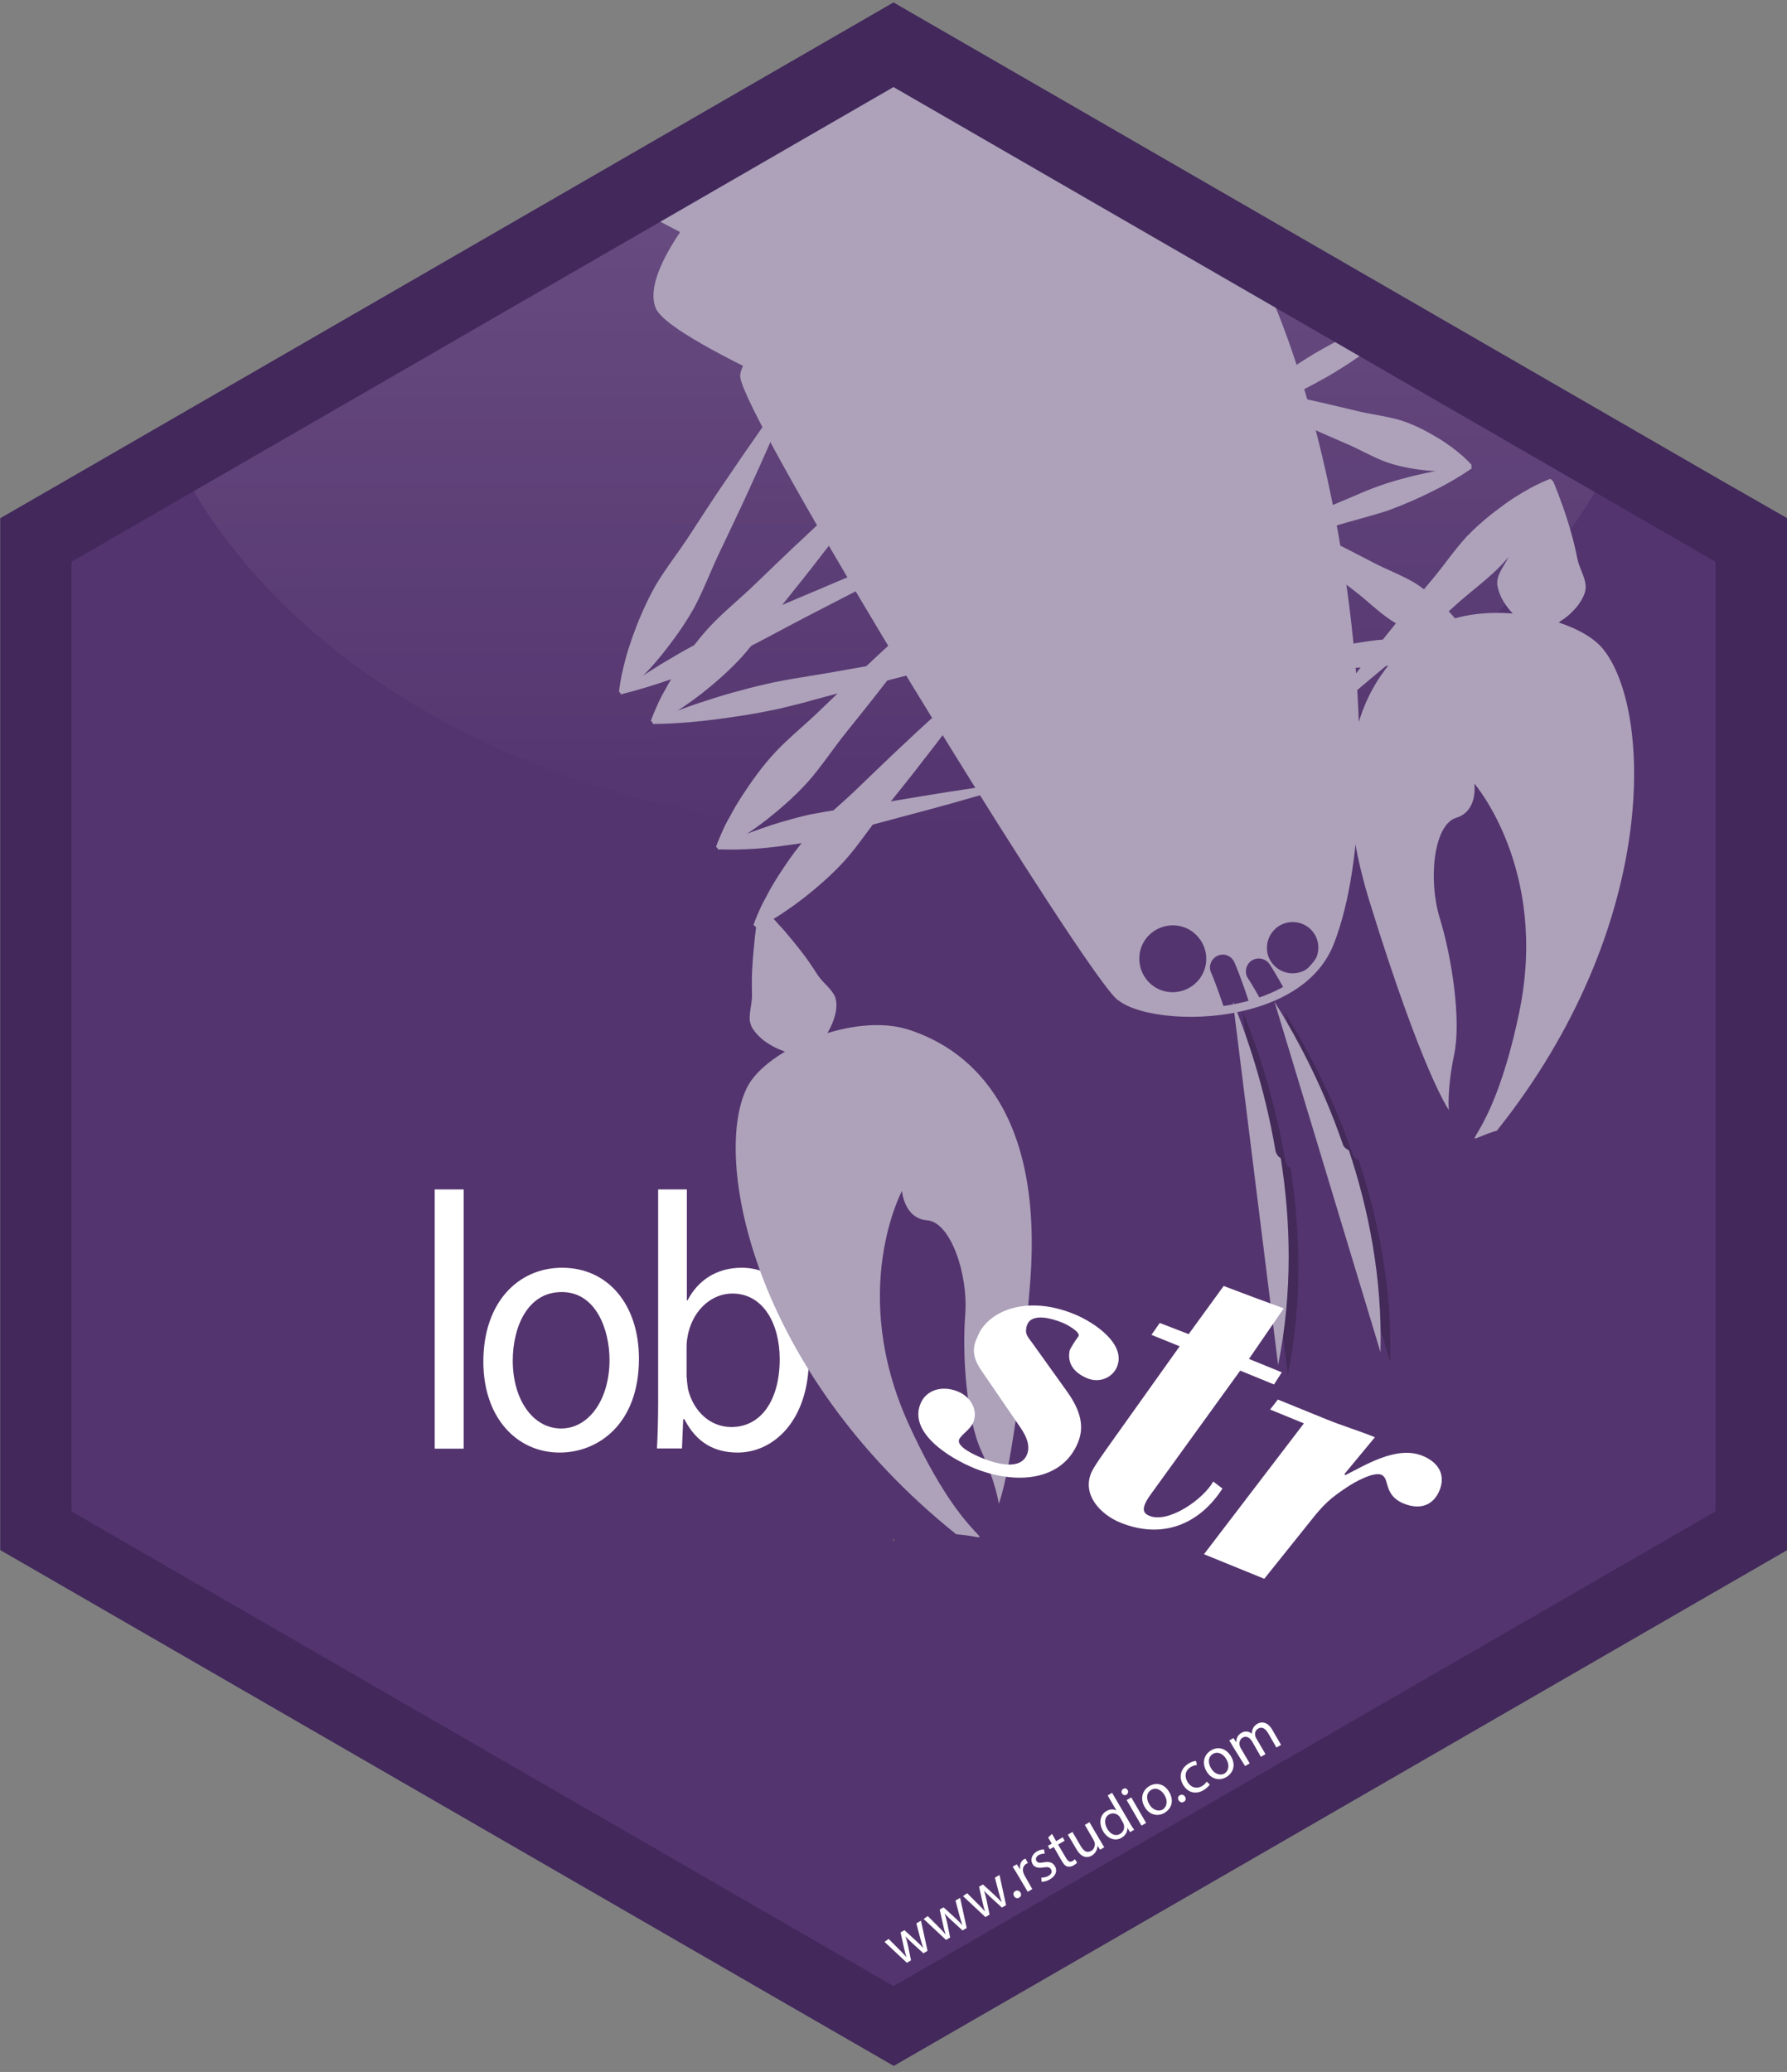 <?xml version="1.0" encoding="utf-8"?>
<!-- Generator: Adobe Illustrator 22.0.1, SVG Export Plug-In . SVG Version: 6.00 Build 0)  -->
<svg version="1.1" id="Layer_1" xmlns="http://www.w3.org/2000/svg" xmlns:xlink="http://www.w3.org/1999/xlink" x="0px" y="0px"
	 viewBox="0 0 735 852" style="enable-background:new 0 0 735 852;" xml:space="preserve">
<rect x="0" y="0" width="735" height="852" fill="#808080" stroke="none"/>
<style type="text/css">
	.st0{fill:#54346F;}
	.st1{opacity:0.25;fill:url(#SVGID_1_);}
	.st2{fill:#FFFFFF;}
	.st3{fill:#E6B35A;}
	.st4{fill:none;}
	.st5{fill:#ADA2BA;}
	.st6{opacity:0.2;}
	.st7{fill:#42285B;}
</style>
<g>
	<polygon class="st0" points="369.5,7.4 728.2,214.5 728.2,636.6 369.5,845 2.8,636.6 2.8,214.5 	"/>
	<linearGradient id="SVGID_1_" gradientUnits="userSpaceOnUse" x1="368.289" y1="-121.124" x2="369.588" y2="342.401">
		<stop  offset="0" style="stop-color:#FFFFFF;stop-opacity:0.83"/>
		<stop  offset="1" style="stop-color:#FFFFFF;stop-opacity:0"/>
	</linearGradient>
	<path class="st1" d="M622.2,168.9c-21.4-12.8-43.1-24.7-65-36.6c-21.5-11.7-42-24.9-62.5-38.1c-20.3-13.1-40.9-25.4-60.9-38.9
		c-18.9-12.8-39.6-22.2-58.9-34.2c-4.6,2.4-9.7,3.9-14.6,5.7c-6.3,2.3-11.7,5.9-17,9.9c-11.2,8.3-23.5,14.2-36.2,20
		C295.6,61.9,284,67,272.7,72.7c-11.3,5.7-20.4,13.3-30.3,21.1c-10,7.9-21.1,14.2-32,20.6c-10.6,6.3-21.3,12.2-32.4,17.5
		c-21.6,10.3-44.9,19-62.1,36.1c-8,7.9-16,15-25.8,20.6c-4.6,2.6-9.3,4.8-14.2,6.8c46.9,85.7,160,146.2,292,146.2
		c134.4,0,249.1-62.6,294.5-150.7C648.6,184.3,635.3,176.7,622.2,168.9z"/>
	<g>
		<path class="st2" d="M178.8,489.1h11.9v106.6h-11.9V489.1z"/>
		<path class="st2" d="M262.8,558.7c0,26.9-16.8,38.6-32.6,38.6c-17.7,0-31.4-14.4-31.4-37.4c0-24.3,14.3-38.6,32.4-38.6
			C250.1,521.3,262.8,536.5,262.8,558.7z M210.9,559.5c0,15.9,8.2,27.9,19.9,27.9c11.4,0,19.9-11.9,19.9-28.2
			c0-12.3-5.5-27.9-19.6-27.9C217,531.2,210.9,545.7,210.9,559.5z"/>
		<path class="st2" d="M270.2,595.7c0.3-5,0.5-12.3,0.5-18.8v-87.8h11.8v45.6h0.3c4.2-8.1,11.8-13.4,22.3-13.4
			c16.2,0,27.7,15,27.6,37.1c0,26-14.7,38.9-29.3,38.9c-9.5,0-17-4.1-21.9-13.7H281l-0.5,12H270.2z M282.5,566.5
			c0,1.7,0.3,3.3,0.5,4.8c2.3,9.2,9.2,15.5,17.8,15.5c12.4,0,19.9-11.3,19.9-27.9c0-14.6-6.8-27-19.5-27c-8.1,0-15.7,6.2-18.1,16.2
			c-0.3,1.5-0.7,3.3-0.7,5.4V566.5z"/>
	</g>
	<path class="st3" d="M367,633.9c0.3-0.3,0.6-0.6,0.9-0.9h-0.3C367.5,633.3,367.3,633.6,367,633.9z"/>
	<g>
		<path class="st2" d="M365.5,797.3l4.5,4.5c1,1,1.9,1.9,2.7,2.9l0.1,0c-0.4-1.2-0.7-2.5-1-3.8l-1.4-6.3l1.6-0.9l4.7,4.3
			c1.1,1,2.1,2,2.9,2.9l0.1,0c-0.4-1.2-0.8-2.4-1.2-3.9l-1.6-6.1l1.9-1.1l2.7,12.4l-1.7,1l-4.5-4.1c-1-1-2-1.8-2.9-2.9l0,0
			c0.5,1.4,0.8,2.7,1.1,4l1.2,5.9l-1.7,1l-9.2-8.6L365.5,797.3z"/>
		<path class="st2" d="M381.6,787.9l4.5,4.5c1,1,1.9,1.9,2.7,2.9l0.1,0c-0.4-1.2-0.7-2.5-1-3.8l-1.4-6.3l1.6-0.9l4.7,4.3
			c1.1,1,2.1,2,2.9,2.9l0.1,0c-0.4-1.2-0.8-2.4-1.2-3.9l-1.6-6.1l1.9-1.1l2.7,12.4l-1.7,1l-4.5-4.1c-1-1-2-1.8-2.9-2.9l0,0
			c0.5,1.4,0.8,2.7,1.1,4l1.2,5.9l-1.7,1l-9.2-8.6L381.6,787.9z"/>
		<path class="st2" d="M397.8,778.5l4.5,4.5c1,1,1.9,1.9,2.7,2.9l0.1,0c-0.4-1.2-0.7-2.5-1-3.8l-1.4-6.3l1.6-0.9l4.7,4.3
			c1.1,1,2.1,2,2.9,2.9l0.1,0c-0.4-1.2-0.8-2.4-1.2-3.9l-1.6-6.1l1.9-1.1l2.7,12.4l-1.7,1l-4.5-4.1c-1-1-2-1.8-2.9-2.9l0,0
			c0.5,1.4,0.8,2.7,1.1,4l1.2,5.9l-1.7,1l-9.2-8.6L397.8,778.5z"/>
		<path class="st2" d="M417.1,779.7c-0.5-0.8-0.3-1.7,0.5-2.1c0.8-0.4,1.6-0.2,2.1,0.6c0.5,0.8,0.3,1.7-0.5,2.1
			C418.4,780.8,417.5,780.5,417.1,779.7z"/>
		<path class="st2" d="M418.5,770.8c-0.7-1.2-1.4-2.3-2-3.2l1.7-1l1.3,2l0.1-0.1c-0.3-1.7,0.3-3.2,1.6-4c0.2-0.1,0.4-0.2,0.6-0.2
			l1,1.8c-0.2,0.1-0.4,0.2-0.7,0.3c-1.3,0.8-1.7,2.3-1.1,3.9c0.1,0.3,0.2,0.6,0.4,0.9l3.2,5.6l-1.9,1.1L418.5,770.8z"/>
		<path class="st2" d="M428.3,772.1c0.8,0,2-0.2,2.9-0.7c1.4-0.8,1.6-1.9,1.1-2.7c-0.5-0.9-1.4-1.1-3.1-0.8
			c-2.3,0.4-3.8-0.1-4.5-1.4c-1-1.7-0.4-3.9,1.8-5.2c1.1-0.6,2.2-0.9,2.9-0.8l0.3,1.7c-0.6,0-1.5,0.1-2.5,0.6
			c-1.1,0.7-1.4,1.7-0.9,2.4c0.5,0.9,1.4,0.9,3,0.6c2.2-0.4,3.7,0,4.6,1.6c1.1,1.8,0.4,4-2.1,5.4c-1.1,0.7-2.4,1-3.4,1L428.3,772.1z
			"/>
		<path class="st2" d="M432.7,754.1l1.7,3l2.7-1.6l0.8,1.4l-2.7,1.6l3.3,5.6c0.8,1.3,1.6,1.8,2.6,1.2c0.5-0.3,0.8-0.6,1-0.8l0.9,1.4
			c-0.3,0.4-0.8,0.8-1.5,1.2c-0.9,0.5-1.8,0.6-2.5,0.4c-0.9-0.2-1.6-1.1-2.3-2.3l-3.3-5.7l-1.6,0.9l-0.8-1.4l1.6-0.9l-1.5-2.5
			L432.7,754.1z"/>
		<path class="st2" d="M452.5,756.8c0.6,1.1,1.2,2,1.7,2.8l-1.7,1l-1.1-1.6l0,0c0,1.1-0.5,2.9-2.3,4c-1.6,1-4.1,1.2-6.3-2.5
			l-3.6-6.1l1.9-1.1l3.4,5.8c1.2,2,2.5,3,4.3,2c1.3-0.7,1.6-2.1,1.5-3.2c-0.1-0.3-0.2-0.7-0.4-1.1l-3.7-6.4l1.9-1.1L452.5,756.8z"/>
		<path class="st2" d="M457.4,737.2l7.4,12.6c0.5,0.9,1.2,2,1.7,2.6l-1.7,1l-1.1-1.8l0,0c0.1,1.5-0.7,3.1-2.4,4.1
			c-2.5,1.5-5.7,0.5-7.6-2.7c-2-3.5-1.1-6.9,1.4-8.3c1.6-0.9,3.1-0.8,4.1-0.2l0,0l-3.6-6.2L457.4,737.2z M460.8,747.5
			c-0.1-0.2-0.3-0.5-0.6-0.8c-1-1-2.6-1.4-4-0.6c-2,1.1-2.1,3.6-0.8,5.9c1.2,2.1,3.3,3.3,5.3,2.1c1.3-0.7,2-2.3,1.5-3.9
			c-0.1-0.3-0.2-0.6-0.4-0.9L460.8,747.5z"/>
		<path class="st2" d="M463.8,736.1c0.4,0.6,0.2,1.4-0.5,1.9c-0.7,0.4-1.4,0.1-1.8-0.5c-0.4-0.7-0.2-1.5,0.5-1.9
			C462.7,735.2,463.4,735.4,463.8,736.1z M469.5,750.7l-6.1-10.5l1.9-1.1l6.1,10.5L469.5,750.7z"/>
		<path class="st2" d="M480.9,736.9c2.3,3.9,0.6,7.1-2,8.6c-2.8,1.6-6.2,0.8-8.1-2.5c-2-3.5-0.9-6.9,2-8.6
			C475.8,732.7,479.1,733.7,480.9,736.9z M472.7,741.9c1.3,2.3,3.7,3.2,5.5,2.2c1.8-1.1,2.2-3.6,0.8-5.9c-1-1.8-3.2-3.5-5.5-2.2
			C471.3,737.3,471.5,739.9,472.7,741.9z"/>
		<path class="st2" d="M484.8,740.3c-0.5-0.8-0.3-1.7,0.5-2.1c0.8-0.4,1.6-0.2,2.1,0.6c0.5,0.8,0.3,1.7-0.5,2.1
			C486.1,741.4,485.3,741.1,484.8,740.3z"/>
		<path class="st2" d="M497.6,733.8c-0.3,0.5-1.2,1.5-2.7,2.4c-3.2,1.8-6.4,0.9-8.3-2.3c-1.9-3.2-1-6.8,2.4-8.8c1.1-0.7,2.3-1,2.9-1
			l0.4,1.7c-0.6,0-1.5,0.2-2.5,0.8c-2.4,1.4-2.7,3.9-1.4,6.1c1.4,2.4,3.8,3,5.9,1.8c1.1-0.6,1.6-1.3,2-1.9L497.6,733.8z"/>
		<path class="st2" d="M506.3,722.2c2.3,3.9,0.6,7.1-2,8.6c-2.8,1.6-6.2,0.8-8.1-2.5c-2-3.5-0.9-6.9,2-8.6
			C501.1,718,504.4,719,506.3,722.2z M498.1,727.1c1.3,2.3,3.7,3.2,5.5,2.2c1.8-1.1,2.2-3.6,0.8-5.9c-1-1.8-3.2-3.5-5.5-2.2
			C496.7,722.5,496.9,725.1,498.1,727.1z"/>
		<path class="st2" d="M507.3,718.5c-0.6-1.1-1.2-2-1.7-2.8l1.7-1l1.1,1.6l0.1,0c0-1.3,0.4-2.8,2.2-3.8c1.4-0.8,3-0.6,4.2,0.4l0,0
			c0-0.8,0.1-1.5,0.4-2c0.3-0.8,0.9-1.5,1.9-2.1c1.4-0.8,4-1.1,6.1,2.5l3.6,6.2l-1.9,1.1l-3.4-5.9c-1.2-2-2.6-2.8-4.1-1.9
			c-1.1,0.6-1.5,1.9-1.2,3c0.1,0.3,0.2,0.7,0.4,1l3.8,6.5l-1.9,1.1l-3.6-6.3c-1-1.7-2.4-2.4-3.9-1.6c-1.2,0.7-1.5,2.1-1.2,3.3
			c0.1,0.3,0.2,0.7,0.4,1l3.7,6.3l-1.9,1.1L507.3,718.5z"/>
	</g>
	<path class="st4" d="M288.6,508.8c0,0.1,0,0.1,0,0.2c0,0,0,0,0.1,0C288.6,508.9,288.6,508.8,288.6,508.8z"/>
	<path class="st4" d="M365.4,505.6c-0.1,0.1-0.1,0.2-0.2,0.4c0.1,0,0.1,0,0.2-0.1C365.4,505.8,365.4,505.7,365.4,505.6z"/>
	<g>
		<g>
			<path class="st5" d="M390.6,38.3c-7.1-3.2-15.7-6.7-23.6-5.8c-9.4,1.1-19,7.7-27.1,12.3c-9.6,5.4-19.1,10.6-29.2,15
				c-17,7.5-34.9,14.2-49.7,25.6c33.8,18.9,84.2,41.6,84.2,41.6l72.1-61.7c0,0-1.8-6-4.7-15.3C405.4,45.8,398.2,41.7,390.6,38.3z"/>
		</g>
	</g>
	<g>
		<g>
			<path class="st5" d="M434.9,63.4c-6.8-4-13.5-8.1-20.7-11.4c-7.6-3.5-15.7-5.3-23.4-8.5c-6.2-2.6-11.9-6.6-18.3-8.9
				c-6.6-2.4-12.6-0.3-18.9,1.9c-11.8,4.1-23,10.1-33.7,16.7c-31.6,29.1-53.9,59.5-48.6,72.7c6,14.6,117.4,59.5,117.4,59.5
				l79.9-68.4c0,0-5-19.9-12.2-43.6C449.1,70.4,441.7,67.5,434.9,63.4z"/>
			<path class="st5" d="M352.5,26.4c6.3-2.1,12.5-3.8,19.2-2.4c6.6,1.4,12.4,5.4,18.4,8.3c7.8,3.9,16.5,5.7,24.6,9.1
				c7.7,3.3,15.1,7.2,22.3,11.6c5,3,10.3,5.5,15.6,7.8"/>
		</g>
		<g>
			<path class="st5" d="M470.4,116.6l0.3,1.1l-81.5,69.8l-1-0.4c-4.3-1.7-106.4-42.9-117.6-58.9c-0.4-0.5-0.7-1-0.9-1.5
				c-6.9-16.9,26-55.4,59.5-84 M331.5,45.3c-38.5,33-63.7,67.4-58.5,80c0.1,0.3,0.3,0.5,0.5,0.8c8.4,12,78.3,42.4,115,57.2l78.3-67"
				/>
		</g>
	</g>
	<g>
		<g>
			<line class="st5" x1="325.3" y1="160.6" x2="255.2" y2="285"/>
		</g>
		<g>
			<path class="st5" d="M326,161c0,0-3.5,8.3-9,20.5c-2.7,6.1-5.9,13.3-9.4,20.9c-3.5,7.7-7.4,15.7-11.2,23.8c-3.9,8-7,16.5-11,23.9
				c-4.1,7.3-8.8,13.6-13,18.9c-2.1,2.6-4.2,5-6.1,7c-1.9,2-3.7,3.8-5.2,5.2c-3,2.8-5,4.2-5,4.2l-1.5-0.9c0,0,0.2-2.4,1-6.5
				c0.4-2,1-4.4,1.7-7.1c0.7-2.7,1.7-5.7,2.8-8.9c2.3-6.4,5.3-13.7,9.4-21c4.2-7.2,9.9-14.3,14.7-21.8c4.9-7.5,9.7-15,14.5-21.9
				c4.7-7,9.1-13.4,13-18.9c7.6-11.1,12.9-18.3,12.9-18.3L326,161z"/>
		</g>
	</g>
	<g>
		<g>
			<line class="st5" x1="255.2" y1="285" x2="404.5" y2="214.8"/>
		</g>
		<g>
			<path class="st5" d="M255,284.5c0,0,8.3-6.5,21.8-14.3c3.3-2,7-4,10.9-6.1c3.9-2.1,8.1-4.2,12.4-6.3c4.4-2,9-3.9,13.7-5.8
				c4.7-1.9,9.5-3.9,14.2-5.9c19-8,37.9-16.2,52.3-22c14.3-5.9,23.9-9.8,23.9-9.8l0.4,1c0,0-9.1,4.9-22.8,12.2
				c-13.6,7.4-32,16.7-50.3,26.2c-4.6,2.4-9.1,4.8-13.6,7.2c-4.5,2.4-8.9,4.7-13.2,6.8c-4.4,2-8.6,4-12.8,5.6
				c-4.1,1.7-8,3.2-11.7,4.5c-14.6,5.4-24.9,7.7-24.9,7.7L255,284.5z"/>
		</g>
	</g>
	<g>
		<g>
			<g>
				<line class="st5" x1="452.3" y1="108.3" x2="585.8" y2="125.1"/>
			</g>
			<g>
				<path class="st5" d="M538.5,120.3c-3.7-2.5-8.4-4.6-11.4-8.1c-0.6-0.7-0.9-1.4-1.1-2.2c-2-0.1-4-0.1-6.1-0.3
					c-8.4-0.4-16.8-1-24.7-1.2c-7.9-0.4-15.3-0.5-21.6-0.7c-12.7-0.4-21.1-0.4-21.1-0.4l-0.2,1.7c0,0,8.2,2.1,20.6,4.8
					c6.2,1.4,13.4,3.1,21.1,4.7c7.7,1.7,16,3.3,24.3,4.9c8.3,1.6,16.4,4.1,24.3,5.2c3.1,0.4,6.2,0.6,9.1,0.8
					C547.2,126.4,542.9,123.3,538.5,120.3z"/>
			</g>
		</g>
		<g>
			<g>
				<line class="st5" x1="585.8" y1="125.1" x2="452.4" y2="203.9"/>
			</g>
			<g>
				<path class="st5" d="M571.1,131.5c-0.3-0.4-0.6-0.7-0.8-1.1c-2.3,1-4.9,2.1-7.5,3.4c-3.3,1.5-6.9,3.3-10.5,5.2
					c-3.7,1.9-7.6,4-11.5,6.3c-3.9,2.3-7.8,4.9-11.8,7.6c-4,2.6-8,5.3-12.1,8c-16.3,10.6-32.6,21-44.7,29.1
					c-12.1,8-20.2,13.5-20.2,13.5l0.5,0.9c0,0,8.7-4.4,21.5-11.2c12.9-6.7,30-15.9,47-25.1c4.3-2.3,8.6-4.5,12.8-6.7
					c4.3-2.2,8.4-4.4,12.3-6.6c3.9-2.3,7.6-4.6,11.1-7c3.5-2.3,6.7-4.6,9.7-6.7c3-2.2,5.7-4.2,8-6.1
					C573.7,134,572.3,132.9,571.1,131.5z"/>
			</g>
		</g>
	</g>
	<g>
		<g>
			<g>
				<line class="st5" x1="505.2" y1="158.7" x2="605.2" y2="192.1"/>
			</g>
			<g>
				<path class="st5" d="M505.5,157.9c0,0,6.6,1.1,16.3,3c4.9,1,10.6,2.1,16.6,3.5c6.1,1.3,12.5,2.9,18.9,4.4
					c6.4,1.6,13.1,2.3,19,4.1c5.9,1.9,11,4.7,15.3,7.3c2.2,1.3,4.1,2.7,5.8,3.9c1.7,1.3,3.1,2.5,4.3,3.5c2.3,2.1,3.6,3.6,3.6,3.6
					l-0.6,1.7c0,0-1.9,0.4-5,0.7c-1.6,0.2-3.4,0.2-5.6,0.2c-2.1,0-4.5-0.1-7-0.3c-5-0.5-10.8-1.4-16.7-3.4
					c-5.8-2.1-11.6-5.6-17.7-8.1c-6.1-2.7-12.1-5.2-17.8-7.9c-5.7-2.6-10.9-5.1-15.4-7.2c-9-4.3-14.9-7.4-14.9-7.4L505.5,157.9z"/>
			</g>
		</g>
		<g>
			<g>
				<line class="st5" x1="605.2" y1="192.1" x2="490.6" y2="232.2"/>
			</g>
			<g>
				<path class="st5" d="M605.3,192.6c0,0-6.4,4.7-16.7,9.7c-2.6,1.3-5.4,2.6-8.4,3.9c-3,1.3-6.2,2.6-9.5,3.8
					c-3.4,1.1-6.9,2.1-10.5,3.1c-3.6,1-7.3,2-10.9,3.1c-7.3,2.2-14.5,4.4-21.4,6.3c-6.8,2-13.3,3.7-18.7,5.3c-11,3.1-18.3,5-18.3,5
					l-0.3-1c0,0,7-3.1,17.5-7.5c5.2-2.2,11.4-4.9,17.9-7.6c6.6-2.8,13.6-5.6,20.7-8.4c3.5-1.5,7-3,10.4-4.4
					c3.4-1.5,6.8-2.9,10.2-4.1c3.4-1.2,6.6-2.2,9.8-3c3.1-0.9,6.2-1.6,9-2.2c11.2-2.5,19.1-2.8,19.1-2.8L605.3,192.6z"/>
			</g>
		</g>
	</g>
	<g>
		<g>
			<g>
				<line class="st5" x1="516.3" y1="208.7" x2="605.2" y2="265.2"/>
			</g>
			<g>
				<path class="st5" d="M516.7,208c0,0,6.1,2.6,15.1,6.9c4.5,2.1,9.7,4.6,15.3,7.4c5.6,2.7,11.4,5.8,17.3,8.8
					c5.8,3.1,12.2,5.4,17.5,8.6c5.2,3.3,9.6,7.2,13.1,10.8c1.8,1.8,3.3,3.6,4.7,5.2c1.3,1.6,2.5,3.1,3.3,4.5
					c1.8,2.6,2.6,4.3,2.6,4.3l-0.9,1.5c0,0-1.9,0-5-0.5c-1.6-0.2-3.4-0.6-5.4-1.1c-2.1-0.5-4.3-1.2-6.7-2
					c-4.8-1.7-10.2-3.9-15.4-7.3c-5.2-3.4-9.9-8.2-15.2-12.2c-5.2-4-10.5-8-15.3-11.9c-4.9-3.9-9.3-7.6-13.2-10.7
					c-7.7-6.3-12.7-10.8-12.7-10.8L516.7,208z"/>
			</g>
		</g>
		<g>
			<g>
				<line class="st5" x1="605.2" y1="265.2" x2="484.4" y2="276.5"/>
			</g>
			<g>
				<path class="st5" d="M605.3,265.7c0,0-7.3,3.1-18.5,5.4c-2.8,0.6-5.8,1.2-9.1,1.7c-3.2,0.6-6.6,1-10.2,1.3
					c-3.5,0.3-7.2,0.4-11,0.5c-3.7,0.1-7.5,0.2-11.3,0.3c-7.6,0.3-15.2,0.7-22.3,1c-7.1,0.3-13.8,0.4-19.5,0.6
					c-11.4,0.3-19,0.4-19,0.4l-0.1-1c0,0,7.5-1.3,18.8-3.1c5.6-0.9,12.2-2,19.2-3c7-1.1,14.6-2.1,22.1-3.2c3.8-0.6,7.5-1.2,11.2-1.8
					c3.7-0.6,7.3-1.2,10.9-1.6c3.5-0.3,7-0.6,10.2-0.6c3.3-0.1,6.4-0.1,9.2,0c11.4,0.2,19.2,1.9,19.2,1.9L605.3,265.7z"/>
			</g>
		</g>
	</g>
	<g>
		<g>
			<line class="st5" x1="364.6" y1="191.4" x2="268.4" y2="297"/>
		</g>
		<g>
			<path class="st5" d="M365.2,192c0,0-5.2,7.3-13.4,18c-4,5.4-8.7,11.7-13.9,18.3c-5.1,6.7-10.7,13.6-16.3,20.6
				c-5.6,6.9-10.5,14.5-16.1,20.8c-5.6,6.2-11.6,11.3-16.9,15.5c-2.7,2.1-5.2,3.9-7.6,5.5c-2.3,1.6-4.4,2.9-6.2,3.9
				c-3.6,2-5.8,3-5.8,3l-1.3-1.2c0,0,0.8-2.3,2.5-6.1c0.8-1.9,1.9-4.1,3.3-6.5c1.3-2.5,2.9-5.2,4.7-8c3.7-5.7,8.2-12.2,13.9-18.3
				c5.7-6.1,12.8-11.7,19.2-18c6.5-6.2,12.8-12.4,19-18.1c6.1-5.8,11.9-11,16.9-15.5c9.9-9.1,16.7-15,16.7-15L365.2,192z"/>
		</g>
	</g>
	<g>
		<g>
			<line class="st5" x1="268.4" y1="297" x2="429.6" y2="262"/>
		</g>
		<g>
			<path class="st5" d="M268.3,296.5c0,0,9.6-4.5,24.4-9.1c3.7-1.2,7.7-2.4,12-3.5c4.3-1.2,8.8-2.3,13.5-3.3c4.7-1,9.7-1.8,14.7-2.6
				c5-0.8,10.1-1.7,15.2-2.6c20.3-3.6,40.6-7.3,55.9-9.7c15.3-2.5,25.5-4.1,25.5-4.1l0.2,1c0,0-10,2.7-24.9,6.8
				c-14.9,4.1-34.9,9.1-54.9,14.3c-5,1.3-10,2.7-14.9,4c-4.9,1.4-9.7,2.6-14.4,3.7c-4.7,1-9.3,1.9-13.7,2.6
				c-4.4,0.7-8.5,1.3-12.4,1.8c-15.4,2-26,1.9-26,1.9L268.3,296.5z"/>
		</g>
	</g>
	<g>
		<g>
			<g>
				<line class="st5" x1="391.4" y1="243.3" x2="295.2" y2="348.8"/>
			</g>
			<g>
				<path class="st5" d="M392,243.8c0,0-5.2,7.3-13.4,18c-4,5.4-8.7,11.7-13.9,18.3c-5.1,6.7-10.7,13.6-16.3,20.6
					c-5.6,6.9-10.5,14.5-16.1,20.8c-5.6,6.2-11.6,11.3-16.9,15.5c-2.7,2.1-5.2,3.9-7.6,5.5c-2.3,1.6-4.4,2.9-6.2,3.9
					c-3.6,2-5.8,3-5.8,3l-1.3-1.2c0,0,0.8-2.3,2.5-6.1c0.8-1.9,1.9-4.1,3.3-6.5c1.3-2.5,2.9-5.2,4.7-8c3.7-5.7,8.2-12.2,13.9-18.3
					c5.7-6.1,12.8-11.7,19.2-18c6.5-6.2,12.8-12.4,19-18.1c6.1-5.8,11.9-11,16.9-15.5c9.9-9.1,16.7-15,16.7-15L392,243.8z"/>
			</g>
		</g>
		<g>
			<g>
				<line class="st5" x1="295.2" y1="348.8" x2="419.4" y2="321.9"/>
			</g>
			<g>
				<path class="st5" d="M295.1,348.3c0,0,7.3-4,18.6-7.8c2.8-1,5.9-2,9.2-2.9c3.3-1,6.8-1.9,10.4-2.7c3.6-0.7,7.5-1.4,11.3-1.9
					c3.9-0.6,7.8-1.2,11.7-1.8c15.7-2.6,31.3-5.3,43.2-7c11.8-1.8,19.7-2.9,19.7-2.9l0.2,1c0,0-7.6,2.3-19.1,5.5
					c-11.5,3.4-26.8,7.4-42.2,11.5c-3.8,1.1-7.7,2.2-11.4,3.2c-3.8,1.1-7.5,2.1-11.1,3c-3.6,0.8-7.2,1.5-10.6,1.9
					c-3.4,0.5-6.6,0.9-9.6,1.2c-11.9,1.2-20.2,0.6-20.2,0.6L295.1,348.3z"/>
			</g>
		</g>
	</g>
	<g>
		<g>
			<g>
				<line class="st5" x1="406.7" y1="275.3" x2="310.6" y2="380.9"/>
			</g>
			<g>
				<path class="st5" d="M407.4,275.9c0,0-5.2,7.3-13.4,18c-4,5.4-8.7,11.7-13.9,18.3c-5.1,6.7-10.7,13.6-16.3,20.6
					c-5.6,6.9-10.5,14.5-16.1,20.8c-5.6,6.2-11.6,11.3-16.9,15.5c-2.7,2.1-5.2,3.9-7.6,5.5c-2.3,1.6-4.4,2.9-6.2,3.9
					c-3.6,2-5.8,3-5.8,3l-1.3-1.2c0,0,0.8-2.3,2.5-6.1c0.8-1.9,2-4.1,3.3-6.5c1.3-2.5,2.9-5.2,4.7-8c3.7-5.7,8.2-12.2,13.9-18.3
					c5.7-6.1,12.8-11.7,19.2-18c6.5-6.2,12.8-12.4,19-18.1c6.1-5.8,11.9-11,16.9-15.5c9.9-9.1,16.7-15,16.7-15L407.4,275.9z"/>
			</g>
		</g>
		<g>
			<g>
				<line class="st5" x1="313.6" y1="375.4" x2="331.7" y2="433.9"/>
			</g>
			<g>
				<path class="st5" d="M315.3,374.9c0,0,0.8,0.8,2.1,2.1c0.7,0.7,1.4,1.5,2.3,2.5c0.8,1,1.9,2,2.9,3.2c2,2.4,4.4,5.2,6.7,8.2
					c2.4,3,4.6,6.3,6.8,9.7c1.1,1.7,2.5,3.2,4,4.7c1.4,1.5,2.8,3.1,3.4,4.7c0.6,1.7,0.6,3.5,0.4,5.3c-0.3,1.8-0.8,3.6-1.5,5.3
					c-0.7,1.7-1.5,3.3-2.5,4.9c-0.5,0.8-1,1.5-1.4,2.1c-0.5,0.7-1,1.3-1.5,1.9c-0.9,1.2-1.8,2.1-2.5,2.8c-0.7,0.7-1.1,1-1.1,1
					l-3.3,1c0,0-0.5-0.1-1.5-0.3c-1-0.2-2.2-0.5-3.6-0.9c-0.7-0.2-1.5-0.5-2.3-0.7c-0.7-0.3-1.5-0.6-2.4-1c-1.7-0.7-3.3-1.6-4.8-2.6
					c-1.6-1-2.9-2.2-4.2-3.6c-1.2-1.3-2.3-2.8-2.7-4.6c-0.5-1.7-0.2-3.7,0.1-5.8c0.3-2.1,0.7-4.2,0.6-6.2c-0.1-4-0.1-8,0.2-11.8
					c0.2-3.8,0.6-7.4,0.9-10.5c0.1-1.5,0.4-3,0.5-4.3c0.2-1.3,0.3-2.4,0.5-3.3c0.3-1.8,0.5-2.9,0.5-2.9L315.3,374.9z"/>
			</g>
		</g>
		<g>
			<path class="st5" d="M307.3,447.1c-14.5,28.6,1.9,116.4,86,183.8c20.7,1.6,5,8.9-19.7-45.6c-24.7-54.6-2.6-95.6-2.6-95.6
				s0.8,11.4,10.4,12.1c9.6,0.8,16.9,22.2,15.6,38.8c-1.3,16.6,0.5,42.7,6.6,56c6.1,13.3,7.2,21.7,7.2,21.7s7.1-16.8,12.9-90.8
				c5.8-74-27.6-96.9-50-104.1C351.2,416.1,315.2,431.4,307.3,447.1z"/>
		</g>
	</g>
	<g>
		<g>
			<g>
				<line class="st5" x1="548.2" y1="290.6" x2="638.3" y2="197.4"/>
			</g>
			<g>
				<path class="st5" d="M547.6,290c0,0,4.9-6.6,12.5-16.1c3.8-4.8,8.2-10.4,13-16.3c4.8-6,10-12.2,15.2-18.4
					c5.3-6.2,9.8-13,15-18.6c5.3-5.5,10.9-9.9,15.9-13.5c2.5-1.8,4.9-3.3,7.1-4.6c2.2-1.3,4.2-2.4,5.9-3.2c3.4-1.7,5.5-2.4,5.5-2.4
					l1.3,1.2c0,0-0.7,2.2-2.2,5.6c-0.8,1.7-1.8,3.7-3,6c-1.2,2.3-2.7,4.7-4.4,7.3c-3.4,5.2-7.6,11-12.9,16.4
					c-5.4,5.4-12.1,10.2-18.1,15.7c-6.1,5.4-12.1,10.9-17.9,15.8c-5.7,5-11.2,9.6-15.9,13.5c-9.3,7.9-15.7,13-15.7,13L547.6,290z"/>
			</g>
		</g>
		<g>
			<g>
				<line class="st5" x1="637.3" y1="198.2" x2="632.5" y2="259.2"/>
			</g>
			<g>
				<path class="st5" d="M639,198.4c0,0,0.5,1,1.1,2.7c0.4,0.9,0.8,1.9,1.2,3.1c0.4,1.2,1,2.6,1.5,4c1,3,2.2,6.4,3.2,10.1
					c1.1,3.7,2,7.6,2.8,11.5c0.4,1.9,1.2,3.9,2,5.9c0.8,1.9,1.4,3.9,1.4,5.7c0,1.8-0.7,3.5-1.6,5.1c-0.9,1.6-2,3.1-3.3,4.4
					c-1.2,1.3-2.6,2.6-4.1,3.6c-0.8,0.5-1.5,1-2.1,1.5c-0.8,0.4-1.4,0.9-2.1,1.2c-1.3,0.7-2.5,1.3-3.3,1.7c-0.9,0.4-1.4,0.6-1.4,0.6
					l-3.5-0.3c0,0-0.4-0.3-1.3-0.8c-0.8-0.5-1.9-1.3-3-2.2c-0.6-0.5-1.2-1-1.9-1.5c-0.6-0.6-1.2-1.1-1.8-1.8
					c-1.3-1.3-2.5-2.7-3.5-4.2c-1.1-1.5-1.9-3.1-2.6-4.9c-0.6-1.7-1.1-3.5-0.8-5.2c0.2-1.8,1.2-3.6,2.2-5.4c1.1-1.8,2.2-3.6,2.9-5.5
					c1.4-3.7,2.9-7.4,4.5-10.9c1.6-3.5,3.3-6.7,4.7-9.5c0.7-1.4,1.5-2.6,2.1-3.8c0.6-1.1,1.2-2.1,1.7-2.9c1-1.6,1.6-2.5,1.6-2.5
					L639,198.4z"/>
			</g>
		</g>
		<g>
			<path class="st5" d="M659.2,266.7c20.4,24.7,23.7,113.9-43.5,198.2c-19.9,6.1-2.9,9.8,9.2-48.8c12.1-58.6-18.5-93.9-18.5-93.9
				s1.7,11.3-7.5,14.1c-9.2,2.8-11.6,25.4-6.7,41.3c4.9,15.9,8.9,41.8,5.9,56.1c-3,14.3-2.2,22.7-2.2,22.7s-10.7-14.8-32.6-85.7
				c-21.9-70.9,5.6-100.6,25.9-112.6C609.6,246.2,648,253.2,659.2,266.7z"/>
		</g>
	</g>
	<path class="st5" d="M522.2,396.5c0.3,0.4,2.8,4.3,6.4,10.9c8.2-4.6,14.9-11.1,18.4-20c27.5-71.3-2.7-249.7-49.3-305.4
		c-46.6-55.8-194,54.2-191.5,73c2.5,18.7,141.5,245,155,255.3c6.7,5.1,24.6,7.8,42.6,5.2c-3.2-9.8-5.6-15.5-5.7-15.6
		c-1.2-2.6,0.1-5.7,2.7-6.9c2.7-1.2,5.7,0,6.9,2.7c0.3,0.6,3,6.9,6.4,17.6c1.6-0.5,3.2-1,4.8-1.5c-3.3-6-5.5-9.4-5.6-9.5
		c-1.6-2.4-0.9-5.7,1.5-7.3C517.3,393.4,520.6,394.1,522.2,396.5z M491.3,404.7c-5.8,4.9-14.5,4.3-19.4-1.5
		c-4.9-5.8-4.3-14.5,1.5-19.4c5.8-4.9,14.5-4.3,19.4,1.5C497.8,391.1,497.1,399.8,491.3,404.7z M524.8,381.7
		c4.4-3.8,11.1-3.3,14.9,1.1c3.8,4.4,3.3,11.1-1.2,14.9c-4.4,3.8-11.1,3.3-14.9-1.2C519.8,392.2,520.4,385.5,524.8,381.7z"/>
	<g>
		<path class="st5" d="M447.8,395.9c-37-53.1-141.1-224.1-143.3-240.7c-1.7-12.5,50.1-54.9,98.8-76.3c31.4-13.8,73.6-24.7,95.8,1.9
			c1.8,2.1,3.6,4.5,5.4,7c45.3,64.9,70.1,233.2,44.2,300.1c-6.2,16.1-21.7,23.5-33.6,26.8c-21.8,6.2-46.4,3.3-54.9-3.2
			C459.4,411.1,457.2,409.4,447.8,395.9z M501.5,89.9c-1.7-2.5-3.5-4.7-5.2-6.8c-20.9-25-61.4-14.3-91.7-1
			c-51.9,22.8-97.9,63.7-96.7,72.6c2.1,15.9,106.8,187.7,142.7,239.2c7.9,11.4,10.7,14.2,11.6,14.9c7.8,5.9,31.6,8.3,51.8,2.6
			c11.1-3.1,25.6-10,31.3-24.7C570.9,320.6,546.4,154.1,501.5,89.9z"/>
	</g>
	<g>
		<g class="st6">
			<path d="M558.8,477c-0.7-0.3-1.3-0.7-1.8-1.3c-0.4-0.4-0.7-0.9-0.8-1.5c-8.9-25.7-20.3-46-28-58.3l43.6,144.1
				C572.6,529.3,566.8,501,558.8,477z"/>
			<path d="M530.8,480.3c-0.4-0.3-0.8-0.6-1.1-0.9c-0.5-0.6-0.9-1.4-1.1-2.3c-4.5-26.3-12-47.9-17.5-61.2l18.6,149.4
				C535.8,534.9,534.8,505.6,530.8,480.3z"/>
		</g>
		<g>
			<g>
				<path class="st5" d="M554.8,473c-0.7-0.3-1.3-0.7-1.8-1.3c-0.4-0.4-0.7-0.9-0.8-1.5c-8.9-25.7-20.3-46-28-58.3l43.6,144.1
					C568.6,525.3,562.8,497,554.8,473z"/>
			</g>
			<g>
				<path class="st5" d="M526.8,476.3c-0.4-0.3-0.8-0.6-1.1-0.9c-0.5-0.6-0.9-1.4-1.1-2.3c-4.5-26.3-12-47.9-17.5-61.2l18.6,149.4
					C531.8,530.9,530.8,501.6,526.8,476.3z"/>
			</g>
		</g>
	</g>
	<polygon class="st4" points="369.5,7.4 728.2,214.5 728.2,636.6 369.5,845 2.8,636.6 2.8,214.5 	"/>
	<g>
		<path class="st2" d="M403.6,563.5c-5-7.2-2.6-11.4-1.4-14.2c4.2-10.2,20-17,39.7-8.9c8.5,3.5,21.4,12.4,17.5,21.7
			c-1.7,4.1-6.8,6.8-12.1,4.7c-5.6-2.3-8.3-6.1-7.4-11.2c0.2-1.1,2.6-4.7,3.6-6c1.4-1.7-4.9-5.1-6.5-5.7c-4.4-1.8-12.5-4.1-14.5,0.8
			c-1.2,3-0.3,4.5,1.7,7l14.4,20.1c4.9,6.8,7.9,13.8,4.8,21.3c-6.5,16-25.6,17.5-42.5,10.7c-10.6-4.3-27.2-14.7-22.3-26.6
			c2.3-5.6,8.8-7.7,15.4-5c5.6,2.3,8.3,8,6.3,12.7c-1.1,2.8-5,5.1-5.8,7c-1.2,3,6.4,6.4,9.3,7.6c5.8,2.4,15.9,5.3,18.6-1.4
			c1.5-3.6-0.3-7.6-2.7-11.1L403.6,563.5z"/>
		<path class="st2" d="M488.9,548.6l14.4-19.8c8.2,3.1,16.4,6.2,24.7,9.2l-14.3,20.8l13.5,5.5l-3.2,5l-13.9-5.7l-36.8,50.9
			c-4.2,5.8-3.2,7.7-0.6,8.8c8.1,3.3,22.5-7.1,26.3-14.1l3.8,2.9c-9.7,15-25,20.9-42,14c-7.9-3.2-15.8-11.2-12-20.4
			c0.9-2.3,4.7-7.6,8.4-12.8l28-39.3l-11.6-4.7l3.4-4.9L488.9,548.6z"/>
		<path class="st2" d="M553,606.1l0.3,0.5c7.9-3.9,21-12.3,31.7-8c7.2,2.9,9.5,8.3,7.1,14.2c-2.4,5.9-7.7,8.4-14.9,5.4
			c-4.1-1.7-5.5-4.3-6.3-6.6c-0.8-2.4-0.9-4.4-2.8-5.2c-3.3-1.3-11.3,3.3-13.4,4.7c-7.4,4.8-10.3,7.5-15.8,14.5L520,649.2
			l-24.8-10.1l41.1-53.8l-13.9-5.7l3.2-4.1l19.9,8.1c6.6,2.7,13.4,4.7,20,7.4L553,606.1z"/>
	</g>
	<path class="st7" d="M705.6,196.2L427.8,35.8L367.5,1l-60.3,34.8L29.4,196.2L0.1,213.1v424.3l29.3,16.9l281.3,162.4l56.9,32.8
		l56.9-32.8l281.3-162.4l29.3-16.9V213.1L705.6,196.2z M705.6,621.5L367.5,816.7L29.4,621.5V231L367.5,35.8h0L705.6,231V621.5z"/>
</g>
<title>lobstr</title>
</svg>

